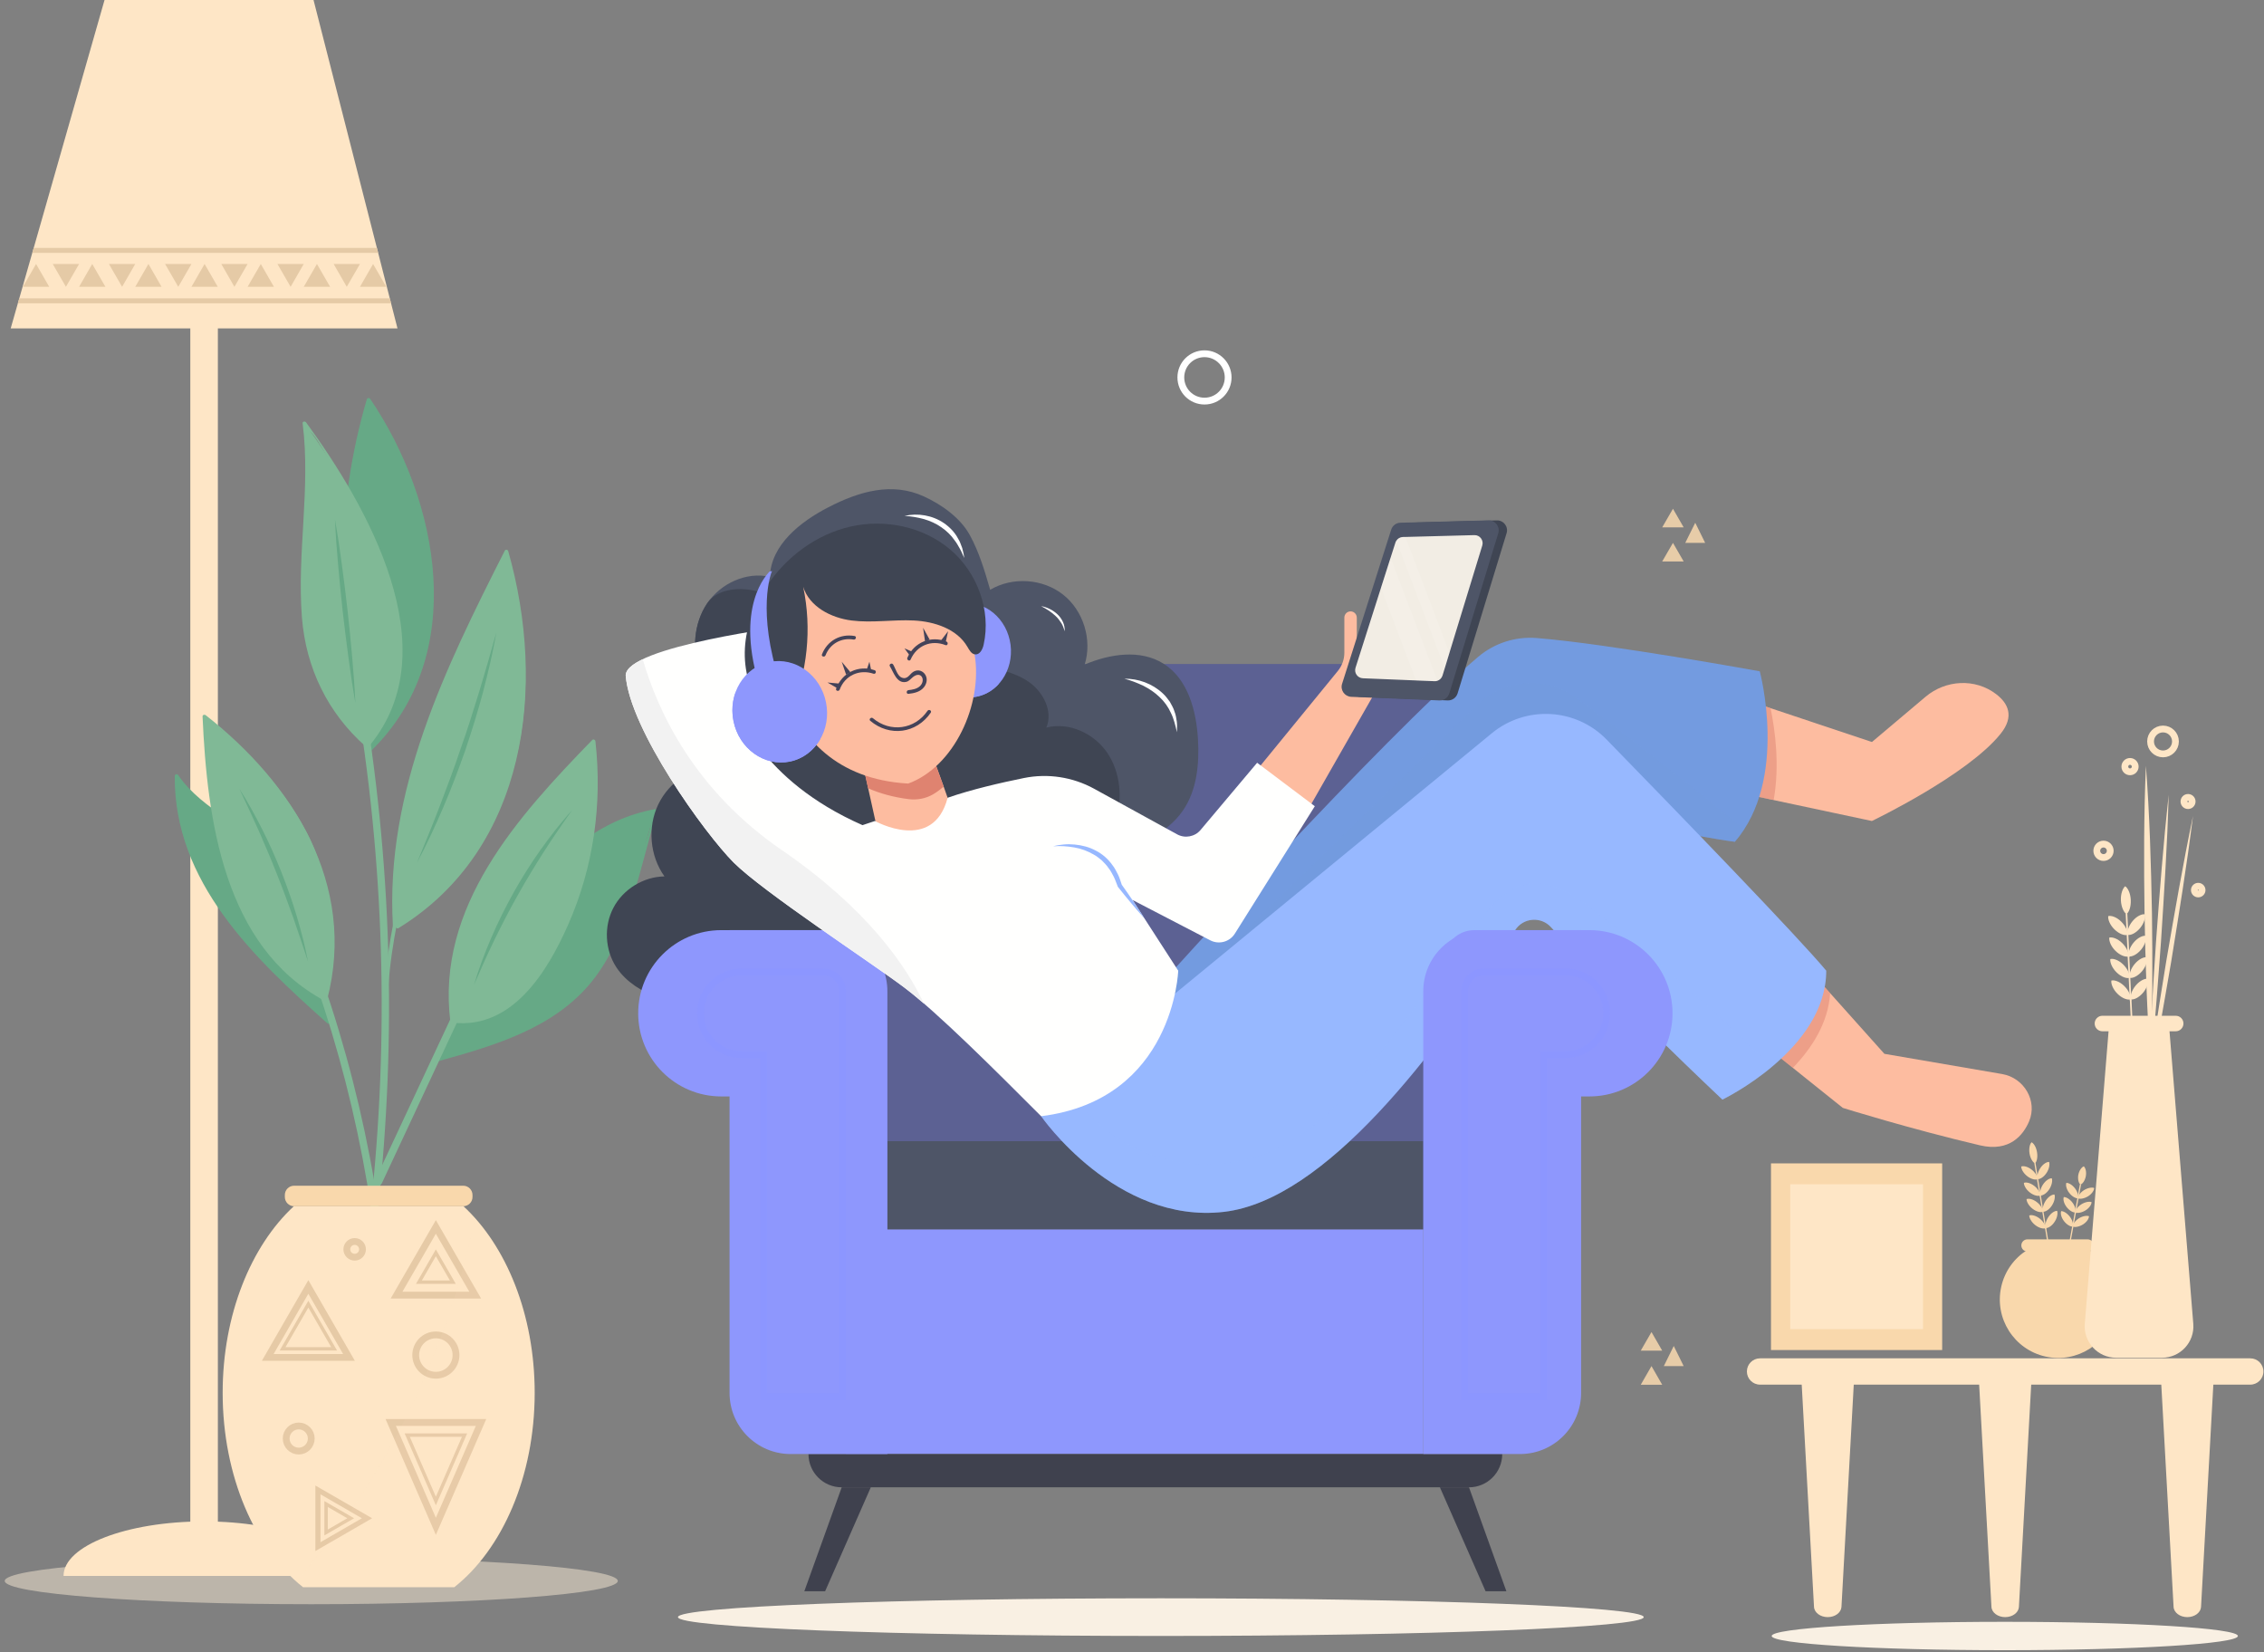 <svg width="333" height="243" viewBox="0 0 333 243" fill="none" xmlns="http://www.w3.org/2000/svg">
<rect x="0" y="0" width="333" height="243" fill="#808080" stroke="none"/>
<path d="M170.741 240.597C209.968 240.597 241.767 239.357 241.767 237.827C241.767 236.297 209.968 235.057 170.741 235.057C131.515 235.057 99.716 236.297 99.716 237.827C99.716 239.357 131.515 240.597 170.741 240.597Z" fill="#F9F0E3"/>
<path opacity="0.5" d="M45.781 235.93C70.682 235.93 90.868 234.396 90.868 232.505C90.868 230.614 70.682 229.081 45.781 229.081C20.881 229.081 0.695 230.614 0.695 232.505C0.695 234.396 20.881 235.93 45.781 235.93Z" fill="#F9EAD4"/>
<path d="M329.159 240.604C329.159 241.76 313.81 242.691 294.873 242.691C275.936 242.691 260.588 241.76 260.588 240.604C260.588 239.448 275.936 238.518 294.873 238.518C313.803 238.518 329.159 239.448 329.159 240.604Z" fill="#F9F0E3"/>
<path d="M246.068 74.824L244.484 77.558H247.644L246.068 74.824Z" fill="#E7CCA8"/>
<path d="M246.068 79.84L244.484 82.574H247.644L246.068 79.84Z" fill="#E7CCA8"/>
<path d="M249.344 76.881L247.876 79.84H250.804L249.344 76.881Z" fill="#E7CCA8"/>
<path d="M242.908 195.9L241.331 198.634H244.484L242.908 195.9Z" fill="#E7CCA8"/>
<path d="M242.908 200.909L241.331 203.65H244.484L242.908 200.909Z" fill="#E7CCA8"/>
<path d="M246.184 197.951L244.724 200.909H247.644L246.184 197.951Z" fill="#E7CCA8"/>
<path d="M180.642 55.507C180.642 57.434 179.088 58.99 177.163 58.99C175.238 58.99 173.683 57.434 173.683 55.507C173.683 53.581 175.238 52.025 177.163 52.025C179.08 52.025 180.642 53.588 180.642 55.507Z" stroke="white" stroke-miterlimit="10"/>
<path d="M330.982 203.636H258.874C257.806 203.636 256.941 202.771 256.941 201.702C256.941 200.633 257.806 199.768 258.874 199.768H330.982C332.05 199.768 332.914 200.633 332.914 201.702C332.914 202.771 332.05 203.636 330.982 203.636Z" fill="#FEE6C6"/>
<path d="M268.832 237.827C267.75 237.827 266.857 237.165 266.813 236.322L264.939 202.443H272.726L270.852 236.322C270.801 237.165 269.915 237.827 268.832 237.827Z" fill="#FEE6C6"/>
<path d="M321.72 237.827C320.638 237.827 319.745 237.165 319.701 236.322L317.827 202.443H325.614L323.74 236.322C323.689 237.165 322.803 237.827 321.72 237.827Z" fill="#FEE6C6"/>
<path d="M294.931 237.827C293.849 237.827 292.956 237.165 292.912 236.322L291.038 202.443H298.825L296.951 236.322C296.907 237.165 296.014 237.827 294.931 237.827Z" fill="#FEE6C6"/>
<path d="M311.108 192.997C312.146 188.366 309.236 183.77 304.609 182.732C299.982 181.693 295.389 184.606 294.352 189.237C293.314 193.868 296.224 198.464 300.851 199.502C305.479 200.541 310.071 197.628 311.108 192.997Z" fill="#F9D8AC"/>
<path d="M307.055 184.057H298.2C297.706 184.057 297.307 183.657 297.307 183.163C297.307 182.669 297.706 182.269 298.2 182.269H307.055C307.549 182.269 307.948 182.669 307.948 183.163C307.948 183.657 307.549 184.057 307.055 184.057Z" fill="#F9D8AC"/>
<path d="M298.81 167.99C299.123 168.136 299.493 168.688 299.617 169.451C299.74 170.215 299.58 170.869 299.319 171.095C299.014 170.956 298.636 170.397 298.513 169.633C298.389 168.87 298.571 168.223 298.81 167.99Z" fill="#F9D8AC"/>
<path d="M299.392 171.019L299.212 171.049L300.018 175.948L300.197 175.919L299.392 171.019Z" fill="#F9D8AC"/>
<path d="M301.389 170.884C301.055 170.862 300.503 171.174 300.096 171.792C299.689 172.418 299.58 173.079 299.718 173.414C300.045 173.443 300.605 173.123 301.011 172.505C301.425 171.887 301.513 171.218 301.389 170.884Z" fill="#F9D8AC"/>
<path d="M297.292 171.56C297.605 171.429 298.222 171.545 298.81 172.003C299.399 172.461 299.711 173.057 299.689 173.421C299.391 173.559 298.759 173.435 298.171 172.977C297.583 172.519 297.285 171.916 297.292 171.56Z" fill="#F9D8AC"/>
<path d="M297.684 173.959C297.997 173.828 298.614 173.952 299.203 174.402C299.791 174.86 300.103 175.457 300.082 175.82C299.784 175.958 299.152 175.835 298.563 175.377C297.975 174.919 297.677 174.315 297.684 173.959Z" fill="#F9D8AC"/>
<path d="M301.789 173.29C301.454 173.268 300.902 173.581 300.496 174.199C300.089 174.817 299.98 175.485 300.118 175.82C300.445 175.849 301.004 175.529 301.411 174.911C301.818 174.286 301.912 173.617 301.789 173.29Z" fill="#F9D8AC"/>
<path d="M300.176 175.811L299.997 175.84L300.802 180.74L300.981 180.71L300.176 175.811Z" fill="#F9D8AC"/>
<path d="M302.181 175.675C301.847 175.653 301.295 175.966 300.888 176.584C300.481 177.209 300.372 177.87 300.51 178.205C300.837 178.234 301.396 177.921 301.803 177.296C302.21 176.678 302.304 176.009 302.181 175.675Z" fill="#F9D8AC"/>
<path d="M298.077 176.351C298.389 176.22 299.006 176.336 299.595 176.794C300.183 177.252 300.496 177.849 300.474 178.212C300.176 178.35 299.544 178.227 298.956 177.769C298.367 177.311 298.069 176.707 298.077 176.351Z" fill="#F9D8AC"/>
<path d="M298.476 178.757C298.789 178.626 299.406 178.75 299.994 179.201C300.583 179.659 300.895 180.255 300.873 180.619C300.575 180.757 299.943 180.633 299.355 180.175C298.767 179.717 298.462 179.106 298.476 178.757Z" fill="#F9D8AC"/>
<path d="M302.573 178.081C302.239 178.059 301.687 178.372 301.28 178.99C300.873 179.608 300.764 180.277 300.902 180.611C301.229 180.64 301.788 180.32 302.195 179.702C302.609 179.084 302.696 178.408 302.573 178.081Z" fill="#F9D8AC"/>
<path d="M300.967 180.601L300.788 180.63L301.593 185.53L301.772 185.5L300.967 180.601Z" fill="#F9D8AC"/>
<path d="M306.495 171.531C306.742 171.749 306.917 172.316 306.793 172.978C306.67 173.639 306.314 174.119 305.994 174.221C305.747 174.01 305.573 173.436 305.689 172.774C305.82 172.12 306.19 171.647 306.495 171.531Z" fill="#F9D8AC"/>
<path d="M305.919 174.176L305.138 178.423L305.317 178.456L306.097 174.209L305.919 174.176Z" fill="#F9D8AC"/>
<path d="M308.021 174.715C307.709 174.592 307.098 174.672 306.51 175.042C305.929 175.421 305.617 175.929 305.646 176.242C305.943 176.373 306.568 176.286 307.156 175.915C307.738 175.537 308.028 175.021 308.021 174.715Z" fill="#F9D8AC"/>
<path d="M303.931 173.959C304.265 173.952 304.81 174.243 305.224 174.803C305.638 175.362 305.747 175.951 305.609 176.235C305.282 176.249 304.73 175.951 304.316 175.391C303.902 174.832 303.815 174.243 303.931 173.959Z" fill="#F9D8AC"/>
<path d="M303.554 176.046C303.888 176.038 304.433 176.329 304.847 176.889C305.261 177.449 305.37 178.038 305.232 178.321C304.905 178.336 304.353 178.038 303.939 177.478C303.525 176.918 303.43 176.329 303.554 176.046Z" fill="#F9D8AC"/>
<path d="M307.636 176.794C307.324 176.671 306.713 176.751 306.125 177.122C305.544 177.5 305.232 178.008 305.261 178.321C305.558 178.452 306.183 178.365 306.772 177.994C307.353 177.623 307.65 177.1 307.636 176.794Z" fill="#F9D8AC"/>
<path d="M305.159 178.332L304.379 182.579L304.558 182.612L305.338 178.364L305.159 178.332Z" fill="#F9D8AC"/>
<path d="M307.258 178.866C306.946 178.743 306.336 178.823 305.747 179.193C305.166 179.571 304.854 180.08 304.883 180.393C305.181 180.524 305.805 180.437 306.394 180.066C306.975 179.695 307.265 179.179 307.258 178.866Z" fill="#F9D8AC"/>
<path d="M303.169 178.118C303.503 178.11 304.048 178.401 304.462 178.961C304.876 179.521 304.985 180.11 304.847 180.393C304.52 180.408 303.968 180.11 303.554 179.55C303.14 178.99 303.052 178.401 303.169 178.118Z" fill="#F9D8AC"/>
<path d="M304.391 182.484L303.611 186.731L303.789 186.764L304.57 182.517L304.391 182.484Z" fill="#F9D8AC"/>
<path d="M312.583 130.338C312.96 130.578 313.36 131.342 313.403 132.352C313.454 133.356 313.142 134.177 312.779 134.431C312.401 134.213 312.001 133.428 311.951 132.418C311.907 131.414 312.241 130.607 312.583 130.338Z" fill="#FEE6C6"/>
<path d="M312.894 134.336L312.654 134.348L312.966 140.803L313.206 140.791L312.894 134.336Z" fill="#FEE6C6"/>
<path d="M315.488 134.468C315.06 134.388 314.304 134.708 313.679 135.45C313.055 136.191 312.822 137.042 312.953 137.492C313.374 137.587 314.137 137.253 314.762 136.511C315.379 135.769 315.597 134.919 315.488 134.468Z" fill="#FEE6C6"/>
<path d="M310.091 134.73C310.512 134.613 311.297 134.853 311.987 135.529C312.677 136.206 312.997 137.027 312.909 137.492C312.503 137.623 311.704 137.369 311.014 136.693C310.316 136.017 310.018 135.188 310.091 134.73Z" fill="#FEE6C6"/>
<path d="M310.244 137.892C310.665 137.776 311.449 138.016 312.139 138.692C312.83 139.368 313.149 140.189 313.062 140.655C312.655 140.786 311.856 140.531 311.166 139.855C310.469 139.179 310.178 138.35 310.244 137.892Z" fill="#FEE6C6"/>
<path d="M315.641 137.63C315.212 137.55 314.457 137.87 313.832 138.612C313.207 139.353 312.975 140.204 313.106 140.655C313.527 140.749 314.29 140.415 314.914 139.673C315.532 138.932 315.75 138.081 315.641 137.63Z" fill="#FEE6C6"/>
<path d="M313.187 140.682L312.947 140.693L313.259 147.149L313.498 147.137L313.187 140.682Z" fill="#FEE6C6"/>
<path d="M315.793 140.785C315.365 140.705 314.609 141.025 313.984 141.767C313.36 142.508 313.127 143.359 313.258 143.81C313.679 143.904 314.442 143.57 315.067 142.828C315.684 142.087 315.902 141.229 315.793 140.785Z" fill="#FEE6C6"/>
<path d="M310.396 141.047C310.817 140.931 311.602 141.171 312.292 141.847C312.982 142.523 313.302 143.344 313.214 143.81C312.808 143.941 312.009 143.686 311.319 143.01C310.621 142.327 310.323 141.498 310.396 141.047Z" fill="#FEE6C6"/>
<path d="M310.549 144.21C310.97 144.093 311.754 144.333 312.445 145.009C313.135 145.685 313.454 146.507 313.367 146.972C312.96 147.103 312.161 146.849 311.471 146.173C310.774 145.496 310.476 144.668 310.549 144.21Z" fill="#FEE6C6"/>
<path d="M315.946 143.948C315.517 143.868 314.762 144.188 314.137 144.929C313.512 145.671 313.28 146.522 313.411 146.972C313.832 147.067 314.595 146.732 315.219 145.991C315.837 145.249 316.055 144.399 315.946 143.948Z" fill="#FEE6C6"/>
<path d="M313.505 146.971L313.266 146.983L313.577 153.438L313.817 153.426L313.505 146.971Z" fill="#FEE6C6"/>
<path d="M318.001 199.681H311.246C308.551 199.681 306.423 197.376 306.641 194.686L310.149 151.538H319.091L322.599 194.686C322.825 197.376 320.696 199.681 318.001 199.681Z" fill="#FEE6C6"/>
<path d="M320.013 151.669H309.234C308.602 151.669 308.094 151.16 308.094 150.527C308.094 149.895 308.602 149.386 309.234 149.386H320.013C320.645 149.386 321.154 149.895 321.154 150.527C321.154 151.153 320.645 151.669 320.013 151.669Z" fill="#FEE6C6"/>
<path d="M315.975 160.226C316.076 156.605 316.258 152.985 316.447 149.372C316.636 145.758 316.89 142.145 317.115 138.532C317.391 134.919 317.638 131.305 317.951 127.7L318.43 122.291C318.619 120.488 318.779 118.685 318.982 116.882C318.938 118.692 318.851 120.502 318.786 122.312L318.51 127.736C318.321 131.349 318.067 134.962 317.842 138.576C317.558 142.189 317.319 145.802 317.006 149.408C316.694 153.014 316.374 156.62 315.975 160.226Z" fill="#FEE6C6"/>
<path d="M316.316 156.082C315.771 148.848 315.561 141.607 315.43 134.366C315.328 127.125 315.314 119.884 315.633 112.636C316.178 119.869 316.389 127.111 316.52 134.352C316.614 141.593 316.629 148.834 316.316 156.082Z" fill="#FEE6C6"/>
<path d="M315.394 162.872C315.844 159.273 316.367 155.689 316.912 152.112C317.449 148.528 318.052 144.959 318.619 141.382C319.243 137.812 319.839 134.243 320.493 130.68L321.488 125.337C321.844 123.563 322.178 121.782 322.556 120.008C322.338 121.803 322.076 123.599 321.837 125.395L321.045 130.767C320.507 134.352 319.905 137.921 319.338 141.498C318.713 145.068 318.118 148.637 317.464 152.2C316.803 155.769 316.142 159.324 315.394 162.872Z" fill="#FEE6C6"/>
<path d="M314.057 112.745C314.057 113.167 313.716 113.508 313.294 113.508C312.873 113.508 312.532 113.167 312.532 112.745C312.532 112.323 312.873 111.981 313.294 111.981C313.716 111.981 314.057 112.323 314.057 112.745Z" stroke="#FEE6C6" stroke-miterlimit="10"/>
<path d="M318.147 110.876C319.158 110.876 319.977 110.056 319.977 109.044C319.977 108.033 319.158 107.212 318.147 107.212C317.136 107.212 316.316 108.033 316.316 109.044C316.316 110.056 317.136 110.876 318.147 110.876Z" stroke="#FEE6C6" stroke-miterlimit="10"/>
<path d="M321.829 118.481C322.162 118.481 322.432 118.211 322.432 117.877C322.432 117.544 322.162 117.274 321.829 117.274C321.497 117.274 321.227 117.544 321.227 117.877C321.227 118.211 321.497 118.481 321.829 118.481Z" stroke="#FEE6C6" stroke-miterlimit="10"/>
<path d="M323.892 130.906C323.892 131.218 323.638 131.473 323.326 131.473C323.013 131.473 322.759 131.218 322.759 130.906C322.759 130.593 323.013 130.339 323.326 130.339C323.638 130.339 323.892 130.593 323.892 130.906Z" stroke="#FEE6C6" stroke-miterlimit="10"/>
<path d="M309.394 126.115C309.939 126.115 310.382 125.672 310.382 125.126C310.382 124.58 309.939 124.137 309.394 124.137C308.848 124.137 308.406 124.58 308.406 125.126C308.406 125.672 308.848 126.115 309.394 126.115Z" stroke="#FEE6C6" stroke-miterlimit="10"/>
<path d="M285.663 171.095H260.486V198.547H285.663V171.095Z" fill="#F9D8AC"/>
<path d="M282.844 174.17H263.312V195.471H282.844V174.17Z" fill="#FEE6C6"/>
<path d="M32.045 45.831H27.992V225.213H32.045V45.831Z" fill="#FEE6C6"/>
<path d="M50.699 231.764H9.346C9.346 227.336 18.607 223.752 30.026 223.752C41.445 223.752 50.699 227.336 50.699 231.764Z" fill="#FEE6C6"/>
<path d="M58.464 48.295H1.574L2.627 44.602L2.838 43.875L4.748 37.187L4.959 36.46L15.375 0H46.115L55.435 36.46L55.624 37.187L57.331 43.875L57.52 44.602L58.464 48.295Z" fill="#FEE6C6"/>
<path d="M5.307 38.822L3.368 42.181H7.239L5.307 38.822Z" fill="#E5CAA6"/>
<path d="M9.695 42.181L7.755 38.822H11.634L9.695 42.181Z" fill="#E5CAA6"/>
<path d="M13.566 38.822L11.634 42.181H15.506L13.566 38.822Z" fill="#E5CAA6"/>
<path d="M17.961 42.181L16.021 38.822H19.893L17.961 42.181Z" fill="#E5CAA6"/>
<path d="M21.832 38.822L19.893 42.181H23.765L21.832 38.822Z" fill="#E5CAA6"/>
<path d="M26.22 42.181L24.28 38.822H28.159L26.22 42.181Z" fill="#E5CAA6"/>
<path d="M30.091 38.822L28.159 42.181H32.031L30.091 38.822Z" fill="#E5CAA6"/>
<path d="M34.479 42.181L32.547 38.822H36.418L34.479 42.181Z" fill="#E5CAA6"/>
<path d="M38.358 38.822L36.418 42.181H40.29L38.358 38.822Z" fill="#E5CAA6"/>
<path d="M42.745 42.181L40.806 38.822H44.677L42.745 42.181Z" fill="#E5CAA6"/>
<path d="M46.617 38.822L44.677 42.181H48.556L46.617 38.822Z" fill="#E5CAA6"/>
<path d="M51.004 42.181L49.072 38.822H52.944L51.004 42.181Z" fill="#E5CAA6"/>
<path d="M54.876 38.822L52.944 42.181H56.815L54.876 38.822Z" fill="#E5CAA6"/>
<path d="M55.624 37.187H4.748L4.959 36.459H55.435L55.624 37.187Z" fill="#E5CAA6"/>
<path d="M57.52 44.602H2.627L2.838 43.875H57.331L57.52 44.602Z" fill="#E5CAA6"/>
<path d="M64.885 154.707C66.367 148.964 69.555 143.831 72.831 138.887C75.737 134.496 78.78 130.127 82.616 126.521C86.451 122.908 91.18 120.065 96.381 119.265C95.11 123.366 93.838 127.466 92.567 131.566C91.296 135.667 89.981 139.854 87.475 143.337C84.853 146.972 81.054 149.632 77.001 151.537C72.94 153.442 68.597 154.642 64.275 155.834" fill="#66A986"/>
<path d="M65.154 154.781C67.341 147.009 72.091 139.942 76.885 133.523C79.362 130.2 82.086 127.074 85.384 124.552C86.946 123.352 94.914 118.067 95.706 120.56C96.055 121.665 94.122 125.657 93.795 126.711C93.185 128.681 92.59 130.651 91.965 132.614C90.796 136.3 89.524 140.03 87.251 143.199C81.904 150.622 72.578 153.261 64.21 155.573C63.876 155.668 64.014 156.191 64.355 156.097C72.534 153.836 81.411 151.291 86.996 144.413C92.51 137.63 94.13 127.467 96.65 119.339C96.716 119.128 96.505 118.968 96.316 119.004C88.449 120.444 82.355 125.613 77.539 131.771C72.229 138.561 66.985 146.267 64.631 154.643C64.529 154.97 65.052 155.115 65.154 154.781Z" fill="#66A986"/>
<path d="M56.169 174.01C61.907 161.738 67.638 149.459 73.377 137.187C73.675 136.554 72.73 136.002 72.433 136.634C66.694 148.906 60.963 161.186 55.224 173.457C54.934 174.09 55.871 174.643 56.169 174.01Z" fill="#80B996"/>
<path d="M56.997 147.598C57.331 134.737 62.183 121.738 65.416 109.371C65.503 109.03 64.98 108.884 64.893 109.226C61.646 121.658 56.793 134.664 56.459 147.598C56.445 147.947 56.989 147.947 56.997 147.598Z" fill="#80B996"/>
<path d="M48.338 150.288C42.861 145.417 37.341 140.495 33.048 134.548C28.762 128.601 25.748 121.469 25.988 114.141C29.481 119.688 36.861 121.76 40.501 127.212C41.699 129.008 42.418 131.08 43.123 133.123C45.099 138.845 47.082 144.573 49.057 150.295" fill="#66A986"/>
<path d="M48.527 150.099C42.782 144.988 36.941 139.812 32.576 133.414C30.404 130.23 28.624 126.747 27.506 123.054C26.924 121.135 26.532 119.172 26.343 117.18C26.184 115.464 25.675 114.846 26.946 115.9C28.748 117.398 30.295 119.012 32.227 120.379C34.878 122.247 37.682 123.999 39.68 126.609C42.258 129.975 43.304 134.512 44.677 138.481C46.05 142.443 47.416 146.406 48.789 150.368C48.905 150.695 49.428 150.557 49.312 150.222C47.786 145.817 46.268 141.418 44.743 137.013C43.544 133.537 42.607 129.706 40.435 126.674C36.658 121.396 29.903 119.39 26.213 113.995C26.067 113.777 25.704 113.85 25.704 114.134C25.588 129.735 37.334 140.858 48.135 150.477C48.404 150.717 48.796 150.331 48.527 150.099Z" fill="#66A986"/>
<path d="M37.69 123.556C46.646 141.811 52.529 161.375 55.123 181.549C55.21 182.233 56.299 182.247 56.212 181.549C53.597 161.178 47.677 141.447 38.627 123.003C38.321 122.37 37.377 122.923 37.69 123.556Z" fill="#80B996"/>
<path d="M53.851 107.197C49.369 91.472 49.5 74.46 54.229 58.8C57.519 63.532 60.04 68.803 61.667 74.329C63.483 80.486 64.187 87.037 63.12 93.369C62.052 99.701 59.132 105.801 54.447 110.185" fill="#66A986"/>
<path d="M54.113 107.125C51.818 98.823 50.684 90.266 50.881 81.651C50.99 77.034 51.454 72.432 52.297 67.888C52.66 65.933 53.096 63.992 53.59 62.065C54.44 58.786 55.035 60.407 56.299 62.588C64.704 77.041 67.166 97.347 54.244 109.997C53.989 110.244 54.374 110.629 54.629 110.382C68.953 96.358 64.667 73.741 54.454 58.663C54.324 58.474 54.026 58.495 53.953 58.728C49.297 74.599 49.174 91.327 53.575 107.271C53.684 107.605 54.207 107.46 54.113 107.125Z" fill="#66A986"/>
<path d="M66.527 150.288C65.336 142.378 67.878 134.264 71.997 127.409C76.115 120.553 81.745 114.751 87.323 109.022C88.682 119.942 86.365 131.291 80.837 140.8C79.319 143.417 77.517 145.94 75.106 147.765C72.694 149.59 69.585 150.666 66.614 150.128" fill="#80B996"/>
<path d="M66.803 150.288C65.764 142.022 68.249 134.024 72.563 127.009C74.757 123.446 77.372 120.168 80.139 117.034C81.396 115.617 82.689 114.221 83.996 112.847C84.556 112.258 85.108 111.516 85.747 111.022C86.728 110.266 86.604 109.735 87.229 110.84C87.825 111.88 87.425 114.541 87.41 115.726C87.389 117.558 87.272 119.39 87.062 121.215C86.582 125.228 85.631 129.212 84.207 132.999C81.396 140.495 76.115 150.942 66.6 149.859C66.251 149.822 66.258 150.368 66.6 150.404C75.316 151.4 80.488 142.959 83.546 136.038C87.309 127.54 88.609 118.234 87.578 109.023C87.556 108.804 87.294 108.645 87.113 108.826C76.173 120.08 64.108 133.319 66.244 150.288C66.302 150.629 66.847 150.637 66.803 150.288Z" fill="#80B996"/>
<path d="M58.057 136.147C57.381 126.477 59.328 116.764 62.51 107.604C65.691 98.444 70.093 89.77 74.48 81.119C77.393 91.014 78.323 101.65 75.868 111.668C73.412 121.686 67.347 131.007 58.478 136.256" fill="#80B996"/>
<path d="M58.333 136.147C57.76 126.18 59.692 116.387 63.011 107.023C64.776 102.043 66.897 97.194 69.171 92.425C70.261 90.127 71.394 87.852 72.534 85.584C72.665 85.322 73.82 82.479 74.096 82.494C75.011 82.53 75.069 84.304 75.258 85.097C79.653 103.701 75.629 125.38 58.341 136.024C58.043 136.205 58.319 136.678 58.617 136.496C77.59 124.82 80.394 100.895 74.75 81.047C74.692 80.829 74.357 80.764 74.248 80.982C65.51 98.219 56.641 116.285 57.788 136.147C57.81 136.496 58.355 136.504 58.333 136.147Z" fill="#80B996"/>
<path d="M52.181 101.331C56.532 126.682 57.295 152.483 54.483 178.052C54.404 178.75 55.501 178.743 55.573 178.052C58.392 152.389 57.592 126.485 53.234 101.04C53.111 100.349 52.065 100.64 52.181 101.331Z" fill="#80B996"/>
<path d="M53.996 109.596C49.819 106.106 46.18 100.181 45.2 94.831C44.219 89.48 44.51 83.976 44.844 78.545C45.185 73.115 45.57 67.633 44.786 62.246C48.861 67.735 52.289 73.704 54.984 79.992C57.025 84.754 58.66 89.778 58.841 94.954C59.023 100.13 57.628 105.51 54.207 109.4" fill="#80B996"/>
<path d="M54.193 109.408C47.438 103.446 44.844 95.558 44.808 86.725C44.794 82.632 45.164 78.553 45.367 74.475C45.469 72.432 45.542 70.389 45.513 68.346C45.505 67.757 44.946 63.642 45.309 63.424C46.617 62.639 55.864 82.814 56.379 84.297C59.27 92.578 59.895 102.05 54.019 109.212C53.801 109.481 54.178 109.866 54.404 109.597C66.047 95.406 53.982 74.38 45.019 62.116C44.881 61.927 44.474 61.956 44.51 62.254C45.723 71.77 43.66 81.272 44.408 90.796C44.99 98.219 48.193 104.849 53.801 109.793C54.069 110.026 54.454 109.64 54.193 109.408Z" fill="#80B996"/>
<path d="M47.858 146.928C49.965 139.52 48.723 129.422 45.192 122.573C41.662 115.732 36.163 110.069 30.062 105.372C30.396 113.267 31.006 121.272 33.636 128.724C36.272 136.183 40.805 143.373 47.858 146.928Z" fill="#80B996"/>
<path d="M48.12 147.002C52.522 130.128 43.108 115.246 30.259 105.184C30.091 105.053 29.779 105.118 29.794 105.38C30.462 120.466 32.903 139.23 47.721 147.169C48.033 147.336 48.302 146.863 47.997 146.696C41.263 143.09 36.941 136.685 34.276 129.67C32.903 126.056 32.024 122.269 31.443 118.452C31.05 115.864 30.803 113.261 30.622 110.651C30.564 109.8 30.397 108.863 30.462 108.012C30.556 106.776 30.084 106.42 31.305 106.703C32.532 106.987 34.537 109.466 35.431 110.317C36.752 111.574 38.016 112.897 39.208 114.279C41.866 117.361 44.212 120.793 45.803 124.551C48.738 131.458 49.501 139.579 47.597 146.856C47.51 147.198 48.033 147.343 48.12 147.002Z" fill="#80B996"/>
<path d="M78.643 204.835C78.643 217.136 73.871 227.853 66.817 233.429H44.576C37.522 227.853 32.75 217.136 32.75 204.835C32.75 193.341 36.919 183.229 43.217 177.398H68.169C74.474 183.229 78.643 193.334 78.643 204.835Z" fill="#FEE6C6"/>
<path d="M45.353 189.27L39.382 199.63H51.331L45.353 189.27Z" stroke="#E6CAA6" stroke-miterlimit="10"/>
<path d="M45.353 191.8L41.561 198.372H49.145L45.353 191.8Z" stroke="#E6CAA6" stroke-width="0.5" stroke-miterlimit="10"/>
<path d="M53.982 223.287L46.762 227.46V219.121L53.982 223.287Z" stroke="#E6CAA6" stroke-width="0.75" stroke-miterlimit="10"/>
<path d="M51.585 223.287L47.961 225.381V221.193L51.585 223.287Z" stroke="#E6CAA6" stroke-width="0.5" stroke-miterlimit="10"/>
<path d="M64.108 180.444L58.326 190.47H69.897L64.108 180.444Z" stroke="#E6CAA6" stroke-miterlimit="10"/>
<path d="M64.108 184.247L61.617 188.565H66.607L64.108 184.247Z" stroke="#E6CAA6" stroke-width="0.5" stroke-miterlimit="10"/>
<path d="M64.108 224.472L57.469 209.197H70.754L64.108 224.472Z" stroke="#E6CAA6" stroke-miterlimit="10"/>
<path d="M64.108 220.75L59.895 211.059H68.328L64.108 220.75Z" stroke="#E6CAA6" stroke-width="0.5" stroke-miterlimit="10"/>
<path d="M42.091 211.56C42.091 210.543 42.919 209.714 43.936 209.714C44.953 209.714 45.781 210.543 45.781 211.56C45.781 212.578 44.953 213.407 43.936 213.407C42.919 213.407 42.091 212.578 42.091 211.56Z" stroke="#E6CAA6" stroke-miterlimit="10"/>
<path d="M64.108 202.254C65.745 202.254 67.072 200.926 67.072 199.288C67.072 197.65 65.745 196.322 64.108 196.322C62.471 196.322 61.145 197.65 61.145 199.288C61.145 200.926 62.471 202.254 64.108 202.254Z" stroke="#E6CAA6" stroke-miterlimit="10"/>
<path d="M52.166 184.894C52.804 184.894 53.321 184.376 53.321 183.738C53.321 183.099 52.804 182.582 52.166 182.582C51.528 182.582 51.011 183.099 51.011 183.738C51.011 184.376 51.528 184.894 52.166 184.894Z" stroke="#E6CAA6" stroke-miterlimit="10"/>
<g opacity="0.25">
<path opacity="0.25" d="M69.839 179.114C65.859 198.794 56.735 217.42 43.573 232.571C43.9 232.862 44.234 233.16 44.576 233.429H66.817C73.871 227.853 78.643 217.136 78.643 204.835C78.643 194.388 75.2 185.097 69.839 179.114Z" fill="#FEE6C6"/>
</g>
<path d="M68.132 177.398H43.261C42.505 177.398 41.895 176.787 41.895 176.031V175.748C41.895 174.992 42.505 174.381 43.261 174.381H68.132C68.888 174.381 69.498 174.992 69.498 175.748V176.031C69.505 176.787 68.888 177.398 68.132 177.398Z" fill="#F9D8AC"/>
<path d="M69.716 144.85C70.413 142.48 71.292 140.16 72.273 137.885C73.246 135.609 74.365 133.392 75.563 131.225C76.784 129.066 78.091 126.965 79.529 124.951C80.256 123.948 80.989 122.952 81.752 121.978C82.537 121.018 83.314 120.066 84.149 119.15C83.8 119.659 83.445 120.168 83.081 120.662L82.035 122.189C81.338 123.207 80.655 124.232 79.994 125.264C78.672 127.343 77.394 129.437 76.195 131.582C74.982 133.719 73.864 135.907 72.774 138.118C71.692 140.335 70.696 142.589 69.716 144.85Z" fill="#66A986"/>
<path d="M52.268 103.345C51.868 101.113 51.549 98.873 51.244 96.634C50.931 94.395 50.67 92.149 50.408 89.909C50.169 87.663 49.929 85.416 49.74 83.163L49.464 79.782C49.399 78.655 49.312 77.521 49.268 76.394C49.471 77.507 49.631 78.626 49.82 79.746L50.292 83.105C50.605 85.344 50.866 87.59 51.128 89.837C51.367 92.083 51.607 94.33 51.796 96.591C51.992 98.83 52.166 101.084 52.268 103.345Z" fill="#66A986"/>
<path d="M35.22 116.031C36.455 117.957 37.551 119.964 38.583 122.007C39.622 124.05 40.537 126.143 41.394 128.274C42.229 130.404 42.999 132.563 43.653 134.759C43.973 135.856 44.285 136.961 44.568 138.066C44.83 139.179 45.099 140.291 45.309 141.418L44.227 138.168C43.871 137.085 43.501 136.009 43.123 134.933C42.353 132.788 41.568 130.651 40.726 128.543C39.898 126.427 38.997 124.333 38.089 122.247C37.159 120.16 36.193 118.103 35.22 116.031Z" fill="#66A986"/>
<path d="M61.333 126.885C62.474 124.115 63.607 121.353 64.675 118.561C65.743 115.769 66.796 112.978 67.74 110.149C68.742 107.336 69.636 104.486 70.508 101.636C70.943 100.211 71.365 98.779 71.779 97.34L73.006 93.021C72.752 94.497 72.433 95.958 72.12 97.427C71.779 98.888 71.415 100.342 71.045 101.789C70.275 104.69 69.374 107.547 68.423 110.389C67.42 113.21 66.367 116.024 65.183 118.779C64.006 121.52 62.742 124.239 61.333 126.885Z" fill="#66A986"/>
<path d="M197.436 97.652H142.427C129.105 97.652 118.304 108.463 118.304 121.796V180.822H221.567V121.796C221.567 108.463 210.765 97.652 197.436 97.652Z" fill="#5C6193"/>
<path d="M209.341 167.83H130.521V180.822H209.341V167.83Z" fill="#4E5567"/>
<path d="M209.342 180.822H124.413V213.843H209.342V180.822Z" fill="#8E97FD"/>
<path d="M216.068 218.736H123.802C121.1 218.736 118.914 216.548 118.914 213.843H220.956C220.956 216.548 218.763 218.736 216.068 218.736Z" fill="#3F414E"/>
<path d="M121.362 234.025H118.304L123.802 218.736H128.081L121.362 234.025Z" fill="#3F414E"/>
<path d="M218.508 234.025H221.567L216.068 218.736H211.789L218.508 234.025Z" fill="#3F414E"/>
<path d="M109.543 107.125C106.587 105.155 104.103 102.349 102.933 98.99C101.764 95.631 102.025 91.705 104.008 88.753C105.991 85.802 109.776 84.042 113.241 84.835C113.386 80.153 117.686 76.743 121.848 74.599C126.432 72.236 131.219 70.869 135.904 73.014C138.512 74.213 141.257 76.162 142.638 78.684C144.018 81.2 144.839 83.977 145.638 86.74C148.914 84.791 153.374 85.089 156.366 87.452C159.359 89.815 160.674 94.09 159.541 97.732C163.245 96.162 167.734 95.464 171.141 97.608C174.722 99.862 175.957 104.493 176.204 108.724C176.414 112.359 176.051 116.213 173.988 119.208C171.548 122.756 167.226 124.428 163.136 125.773C156.061 128.092 148.776 130.033 141.33 130.251C133.885 130.469 126.214 128.855 120.112 124.588C114.003 120.32 109.696 113.166 109.914 105.715" fill="#4E5567"/>
<path d="M105.643 112.417C101.938 112.614 98.422 114.962 96.817 118.314C95.212 121.665 95.575 125.874 97.733 128.892C94.653 128.935 91.667 130.767 90.229 133.493C88.791 136.22 88.972 139.717 90.672 142.283C92.11 144.45 94.457 145.86 96.89 146.776C103.638 149.313 111.309 148.455 118.006 145.787C121.856 144.253 125.553 142.08 128.146 138.852C130.739 135.624 132.09 131.211 130.972 127.219C130.187 124.435 128.291 122.072 126.054 120.255C123.81 118.437 121.217 117.107 118.638 115.82C114.192 113.602 109.536 111.407 104.568 111.32" fill="#3F4553"/>
<path d="M127.471 161.251H106.086C99.338 161.251 93.868 155.777 93.868 149.023C93.868 142.269 99.338 136.794 106.086 136.794H123.032C125.488 136.794 127.478 138.786 127.478 141.244V161.251H127.471Z" fill="#8E97FD"/>
<path d="M130.521 213.843H116.292C111.33 213.843 107.306 209.815 107.306 204.85V136.787H121.536C126.497 136.787 130.521 140.815 130.521 145.78V213.843Z" fill="#8E97FD"/>
<path d="M133.035 75.878C134.967 75.42 137.146 75.769 138.86 76.947C139.703 77.536 140.444 78.299 140.916 79.208C141.199 79.637 141.345 80.131 141.526 80.596C141.664 81.076 141.759 81.578 141.839 82.058C141.599 81.614 141.446 81.149 141.199 80.727C140.945 80.313 140.742 79.877 140.437 79.506C139.906 78.721 139.216 78.066 138.446 77.536C137.684 76.998 136.812 76.612 135.904 76.343C134.989 76.096 134.03 75.922 133.035 75.878Z" fill="white"/>
<path d="M165.373 99.818C167.407 99.782 169.514 100.538 171.054 101.999C171.446 102.356 171.758 102.792 172.071 103.214C172.318 103.686 172.608 104.13 172.746 104.638C172.95 105.126 173.015 105.649 173.095 106.158C173.146 106.674 173.124 107.19 173.109 107.692C172.884 106.696 172.659 105.722 172.223 104.849C171.824 103.962 171.257 103.17 170.553 102.516C169.862 101.847 169.049 101.301 168.177 100.858C167.284 100.436 166.354 100.066 165.373 99.818Z" fill="white"/>
<path d="M153.134 89.146C153.584 89.211 154.013 89.371 154.427 89.575C154.841 89.778 155.219 90.047 155.553 90.36C155.887 90.68 156.163 91.073 156.352 91.494C156.548 91.916 156.62 92.388 156.606 92.839C156.461 92.41 156.337 91.989 156.098 91.625C155.865 91.262 155.611 90.92 155.291 90.622C154.674 90.026 153.933 89.553 153.134 89.146Z" fill="white"/>
<path d="M164.189 120.691C165.105 117.361 164.807 113.596 162.875 110.731C160.942 107.867 157.238 106.136 153.897 107.009C154.921 104.602 153.439 101.731 151.274 100.255C149.117 98.779 146.444 98.321 143.887 97.74C136.376 96.031 129.178 92.941 122.764 88.674C119.517 86.514 118.979 87.001 117.447 83.519C116.531 84.864 114.737 87.052 114.686 88.717C111.788 86.071 105.977 85.795 104.001 88.746C102.018 91.698 101.757 95.624 102.926 98.983C104.096 102.341 106.58 105.148 109.536 107.118L109.899 105.708C109.681 113.159 113.989 120.313 120.098 124.581C126.207 128.848 133.877 130.462 141.316 130.244C148.18 130.041 154.906 128.376 161.458 126.296C162.671 124.573 163.637 122.705 164.189 120.691Z" fill="#3F4553"/>
<path d="M123.919 145.78V205.41H112.297V155.115H109.108C105.745 155.115 103.021 152.389 103.021 149.023C103.021 145.657 105.745 142.93 109.108 142.93H121.071C122.647 142.93 123.919 144.202 123.919 145.78Z" stroke="#8C96FF" stroke-miterlimit="10"/>
<path d="M136.093 96.438C135.606 92.628 138.018 89.182 141.475 88.739C144.94 88.295 148.144 91.014 148.638 94.824C149.124 98.633 146.713 102.08 143.255 102.523C139.79 102.967 136.587 100.24 136.093 96.438Z" fill="#8E97FD"/>
<path d="M136.093 96.44C136.58 100.249 139.79 102.976 143.255 102.525C144.693 102.343 145.943 101.631 146.887 100.606C142.587 97.843 141.831 90.987 141.693 88.726C141.621 88.734 141.555 88.733 141.483 88.741C138.018 89.184 135.606 92.63 136.093 96.44Z" fill="#8E97FD"/>
<path d="M126.861 112.178L129.301 123.185L137.858 125.628C137.858 125.628 140.916 122.567 140.916 121.956C140.916 121.345 136.638 109.728 136.638 109.728L126.861 112.178Z" fill="#FDBCA0"/>
<path d="M136.63 109.735L126.853 112.178L127.689 115.936C129.439 116.693 131.415 117.252 133.667 117.529C134.894 117.681 136.158 117.449 137.233 116.823C137.785 116.504 138.301 116.111 138.795 115.697C137.72 112.694 136.63 109.735 136.63 109.735Z" fill="#DF8370"/>
<path d="M113.415 90.164C113.415 90.164 112.195 114.017 133.58 115.238C140.299 112.796 144.577 103.621 143.357 96.278C142.136 88.942 134.19 76.707 122.582 80.378C116.473 82.828 113.415 90.164 113.415 90.164Z" fill="#FDBCA0"/>
<path d="M181.238 117.689L196.775 98.677C197.393 97.921 197.734 96.976 197.734 95.995V90.833C197.734 90.44 197.988 90.084 198.359 89.96C198.954 89.764 199.564 90.208 199.564 90.833V94.453L205.063 84.668L212.392 84.057L202.615 101.178L187.949 126.864L181.238 117.689Z" fill="#FDBCA0"/>
<path d="M249.67 100.56L275.334 109.124L283.229 102.465C286.186 99.971 290.522 99.731 293.595 102.08C295.375 103.439 296.312 105.351 294.27 107.903C289.382 114.017 275.326 120.742 275.326 120.742L246.605 114.628L249.67 100.56Z" fill="#FDBCA0"/>
<path opacity="0.5" d="M246.62 114.628L260.879 117.667C261.794 112.527 261.082 107.336 260.421 104.152L249.678 100.567L246.62 114.628Z" fill="#DF8370"/>
<path d="M170.85 144.595C170.85 144.595 203.022 108.819 217.412 96.605C219.809 94.57 222.918 93.581 226.056 93.835C236.675 94.693 258.837 98.728 258.837 98.728C258.837 98.728 263.116 114.628 255.169 123.803C250.281 123.192 228.286 118.91 228.286 118.91L183.678 167.83L170.85 144.595Z" fill="#739BE0"/>
<path d="M256.389 131.749L277.164 154.984L294.488 157.958C297.706 158.51 299.726 161.913 298.447 164.922C297.619 166.864 295.636 169.481 291.22 168.441C280.832 165.998 271.055 162.938 271.055 162.938L246.612 143.367L256.389 131.749Z" fill="#FDBCA0"/>
<path opacity="0.5" d="M269.188 146.064L256.389 131.749L246.612 143.367L263.697 157.049C266.515 154.134 268.905 150.419 269.188 146.064Z" fill="#DF8370"/>
<path opacity="0.2" d="M217.274 103.679L172.361 147.321L183.686 167.83L228.293 118.91C228.293 118.91 250.288 123.192 255.176 123.803C255.685 123.221 256.135 122.603 256.549 121.971C248.559 115.435 239.022 107.932 231.918 102.69C227.443 99.397 221.254 99.811 217.274 103.679Z" fill="#739BE0"/>
<path d="M153.134 164.159C153.134 164.159 164.131 180.059 180.017 178.227C194.85 176.511 211.274 155.079 222.838 136.816C224.022 134.94 226.673 134.73 228.148 136.38C237.242 146.58 253.339 161.716 253.339 161.716C253.339 161.716 268.614 154.381 268.614 142.756C264.401 137.696 246.823 119.55 236.312 108.768C231.78 104.115 224.443 103.715 219.424 107.838L170.233 148.259L153.134 164.159Z" fill="#97B8FF"/>
<g opacity="0.5">
<path opacity="0.5" d="M180.017 178.227C194.85 176.511 211.274 155.079 222.838 136.816C224.022 134.94 226.673 134.73 228.148 136.38C237.242 146.58 253.339 161.716 253.339 161.716C253.339 161.716 256.898 160 260.581 156.925C252.394 148.768 243.721 141.105 234.612 134.003C231.663 131.705 228.162 129.335 224.494 130.062C221.305 130.702 219.061 133.486 217.107 136.089C212.879 141.716 208.659 147.343 204.431 152.97C199.819 159.114 194.945 165.475 188.037 168.826C182.146 171.676 175.078 171.996 168.954 169.692C164.204 167.903 160.078 164.544 157.281 160.313L153.134 164.166C153.134 164.159 164.131 180.059 180.017 178.227Z" fill="#97B8FF"/>
</g>
<path d="M212.4 161.251H233.784C240.532 161.251 246.002 155.777 246.002 149.023C246.002 142.269 240.532 136.794 233.784 136.794H216.838C214.383 136.794 212.392 138.786 212.392 141.244V161.251H212.4Z" fill="#8E97FD"/>
<path d="M209.341 213.843H223.571C228.533 213.843 232.557 209.815 232.557 204.85V136.787H218.327C213.366 136.787 209.341 140.815 209.341 145.78V213.843Z" fill="#8E97FD"/>
<path d="M215.421 145.78V205.41H227.044V155.115H230.232C233.596 155.115 236.319 152.389 236.319 149.023C236.319 145.657 233.596 142.93 230.232 142.93H218.269C216.693 142.93 215.421 144.202 215.421 145.78Z" stroke="#8C96FF" stroke-miterlimit="10"/>
<path d="M118.914 101.171L108.527 104.232C108.527 104.232 111.585 114.628 126.86 121.353L128.691 120.742C128.691 120.742 137.241 125.533 139.383 117.325C142.841 116.118 147.192 115.115 150.599 114.424C154.122 113.712 157.775 114.272 160.921 115.995L173.138 122.705C174.293 123.337 175.739 123.068 176.589 122.058L184.906 112.178L193.39 118.568L181.63 137.303C180.867 138.525 179.291 138.954 178.013 138.292L166.579 132.36L173.298 142.756C173.298 142.756 172.688 161.716 153.134 164.159C146.415 157.434 137.858 148.87 132.969 145.199C128.081 141.527 112.195 131.131 107.916 126.849C103.638 122.567 92.641 107.278 92.03 99.332C92.03 95.049 116.473 91.996 116.473 91.996L118.914 101.171Z" fill="#FFFFFE"/>
<path d="M115.006 125.031C102.236 116.271 96.825 104.828 94.536 96.954C92.996 97.688 92.03 98.488 92.03 99.339C92.641 107.292 103.638 122.574 107.916 126.856C112.195 131.138 128.081 141.534 132.969 145.206C133.841 145.86 134.836 146.674 135.904 147.605C133.296 142.065 127.558 133.646 115.006 125.031Z" fill="#F2F2F2"/>
<path d="M154.913 124.464C155.422 124.319 155.945 124.239 156.475 124.195C157.005 124.144 157.536 124.152 158.073 124.203C159.134 124.304 160.209 124.573 161.175 125.097C162.148 125.591 163.005 126.347 163.63 127.241C163.979 127.67 164.204 128.172 164.458 128.652C164.698 129.139 164.829 129.67 165.017 130.179L164.967 130.077C165.562 130.884 166.114 131.727 166.688 132.549C167.262 133.377 167.8 134.221 168.337 135.079C167.662 134.33 166.993 133.574 166.361 132.803C165.729 132.025 165.068 131.262 164.458 130.469L164.436 130.448L164.4 130.368C164.204 129.902 164.051 129.415 163.826 128.957C163.579 128.521 163.376 128.056 163.049 127.67C162.78 127.249 162.417 126.907 162.068 126.544C161.676 126.238 161.306 125.904 160.855 125.671C159.991 125.17 159.032 124.806 158.015 124.632C157.005 124.457 155.959 124.377 154.913 124.464Z" fill="#97B8FF"/>
<path d="M130.892 97.994C131.429 98.844 131.894 100.56 133.253 100.291C133.718 100.197 133.935 99.841 134.291 99.564C135.541 98.59 136.195 100.088 135.308 100.909C134.851 101.331 134.212 101.433 133.623 101.498C133.282 101.534 133.274 102.08 133.623 102.043C134.48 101.949 135.381 101.752 135.933 101.025C136.376 100.444 136.463 99.644 135.977 99.062C135.526 98.539 134.858 98.452 134.291 98.83C133.761 99.179 133.463 100.008 132.599 99.637C131.982 99.375 131.691 98.234 131.364 97.718C131.175 97.427 130.703 97.696 130.892 97.994Z" fill="#444359"/>
<path d="M128.008 106.013C130.848 108.397 134.8 107.881 136.899 104.813C137.095 104.522 136.623 104.246 136.427 104.537C134.546 107.292 130.957 107.779 128.393 105.627C128.124 105.402 127.739 105.787 128.008 106.013Z" fill="#444359"/>
<path d="M121.42 96.38C122.081 94.679 123.752 93.741 125.553 94.061C125.894 94.119 126.04 93.595 125.698 93.537C123.592 93.166 121.667 94.242 120.897 96.242C120.766 96.561 121.296 96.7 121.42 96.38Z" fill="#444359"/>
<path d="M123.156 101.214L121.71 100.378L123.374 100.524L123.156 101.214Z" fill="#444359"/>
<path d="M123.505 101.418C124.275 99.339 126.396 98.379 128.488 99.084C128.822 99.193 128.967 98.67 128.633 98.561C126.25 97.761 123.846 98.931 122.982 101.28C122.858 101.6 123.381 101.745 123.505 101.418Z" fill="#444359"/>
<path d="M124.449 99.215L123.802 97.317L125.081 98.859L124.449 99.215Z" fill="#444359"/>
<path d="M127.434 98.626L127.877 97.317L128.161 98.677L127.434 98.626Z" fill="#444359"/>
<path d="M138.432 94.162L139.449 92.832L139.093 94.468L138.432 94.162Z" fill="#444359"/>
<path d="M139.209 94.352C136.906 93.45 134.444 94.461 133.463 96.729C133.325 97.049 133.797 97.325 133.935 97.005C134.829 94.94 136.965 94.053 139.071 94.875C139.391 95.006 139.529 94.475 139.209 94.352Z" fill="#444359"/>
<path d="M136.057 94.315L135.773 92.33L136.747 94.082L136.057 94.315Z" fill="#444359"/>
<path d="M133.856 96.474L133.035 95.355L134.306 95.907L133.856 96.474Z" fill="#444359"/>
<path d="M198.62 100.567L205.848 77.885C206.036 77.296 206.574 76.889 207.199 76.874L220.165 76.532C221.16 76.503 221.886 77.463 221.596 78.415L214.39 101.978C214.194 102.61 213.598 103.032 212.937 103.01L199.949 102.479C198.991 102.421 198.33 101.483 198.62 100.567Z" fill="#3F4553"/>
<path d="M197.4 100.568L204.627 77.885C204.816 77.296 205.354 76.889 205.978 76.874L218.944 76.533C219.939 76.504 220.666 77.463 220.375 78.415L213.17 101.978C212.973 102.61 212.378 103.032 211.717 103.01L198.729 102.48C197.763 102.421 197.109 101.484 197.4 100.568Z" fill="#4E5567"/>
<path d="M218.022 80.226L213.191 96.009L212.501 98.277L212.174 99.346C212.058 99.724 211.768 100.008 211.419 100.124C211.281 100.168 211.143 100.189 210.998 100.182L208.288 100.073L200.458 99.753C199.673 99.717 199.143 98.954 199.375 98.212L203.116 86.463L204.533 82.021L205.245 79.797C205.274 79.702 205.317 79.608 205.375 79.528C205.579 79.201 205.935 78.99 206.334 78.975L206.712 78.968L216.86 78.699C217.666 78.677 218.254 79.455 218.022 80.226Z" fill="#F2EDE4"/>
<g opacity="0.35">
<path opacity="0.35" d="M213.191 96.009L212.501 98.277L205.375 79.528C205.579 79.201 205.935 78.99 206.334 78.975L206.712 78.968L213.191 96.009Z" fill="white"/>
</g>
<g opacity="0.35">
<path opacity="0.35" d="M211.419 100.124C211.281 100.168 211.143 100.189 210.998 100.182L208.288 100.073L203.116 86.463L204.533 82.021L211.419 100.124Z" fill="white"/>
</g>
<path d="M116.248 104.69C118.769 98.961 119.437 92.432 118.137 86.303C119.045 89.219 122.219 90.869 125.248 91.254C128.277 91.64 131.35 91.102 134.4 91.254C137.451 91.407 140.749 92.483 142.289 95.122C142.572 95.602 142.885 96.198 143.437 96.242C144.127 96.3 144.533 95.486 144.679 94.809C145.805 89.742 143.727 84.181 139.768 80.822C135.81 77.463 130.202 76.293 125.139 77.434C120.076 78.575 115.616 81.905 112.754 86.231C110.96 88.943 109.747 92.076 109.565 95.326C109.384 98.568 110.284 101.92 112.311 104.457C112.812 105.082 113.43 105.686 114.214 105.86C114.999 106.035 115.957 105.591 116.081 104.791" fill="#3F4553"/>
<path d="M116.179 111.997C119.937 111.23 122.315 107.33 121.491 103.286C120.667 99.241 116.953 96.585 113.195 97.352C109.437 98.118 107.059 102.019 107.883 106.063C108.707 110.107 112.421 112.764 116.179 111.997Z" fill="#8E97FD"/>
<path d="M111.941 101.672C107.815 89.081 112.979 84.333 113.212 84.028L113.364 84.013H113.401L113.553 84.006C113.379 84.246 111.301 89.953 114.694 100.306L111.941 101.672Z" fill="#8E97FD"/>
<path d="M120.65 108.71C109.972 111.545 108.214 105.824 108.236 101.694C107.728 103.025 107.582 104.537 107.895 106.071C108.723 110.12 112.434 112.774 116.19 112.01C118.129 111.603 119.698 110.367 120.65 108.71Z" fill="#8E97FD"/>
</svg>

